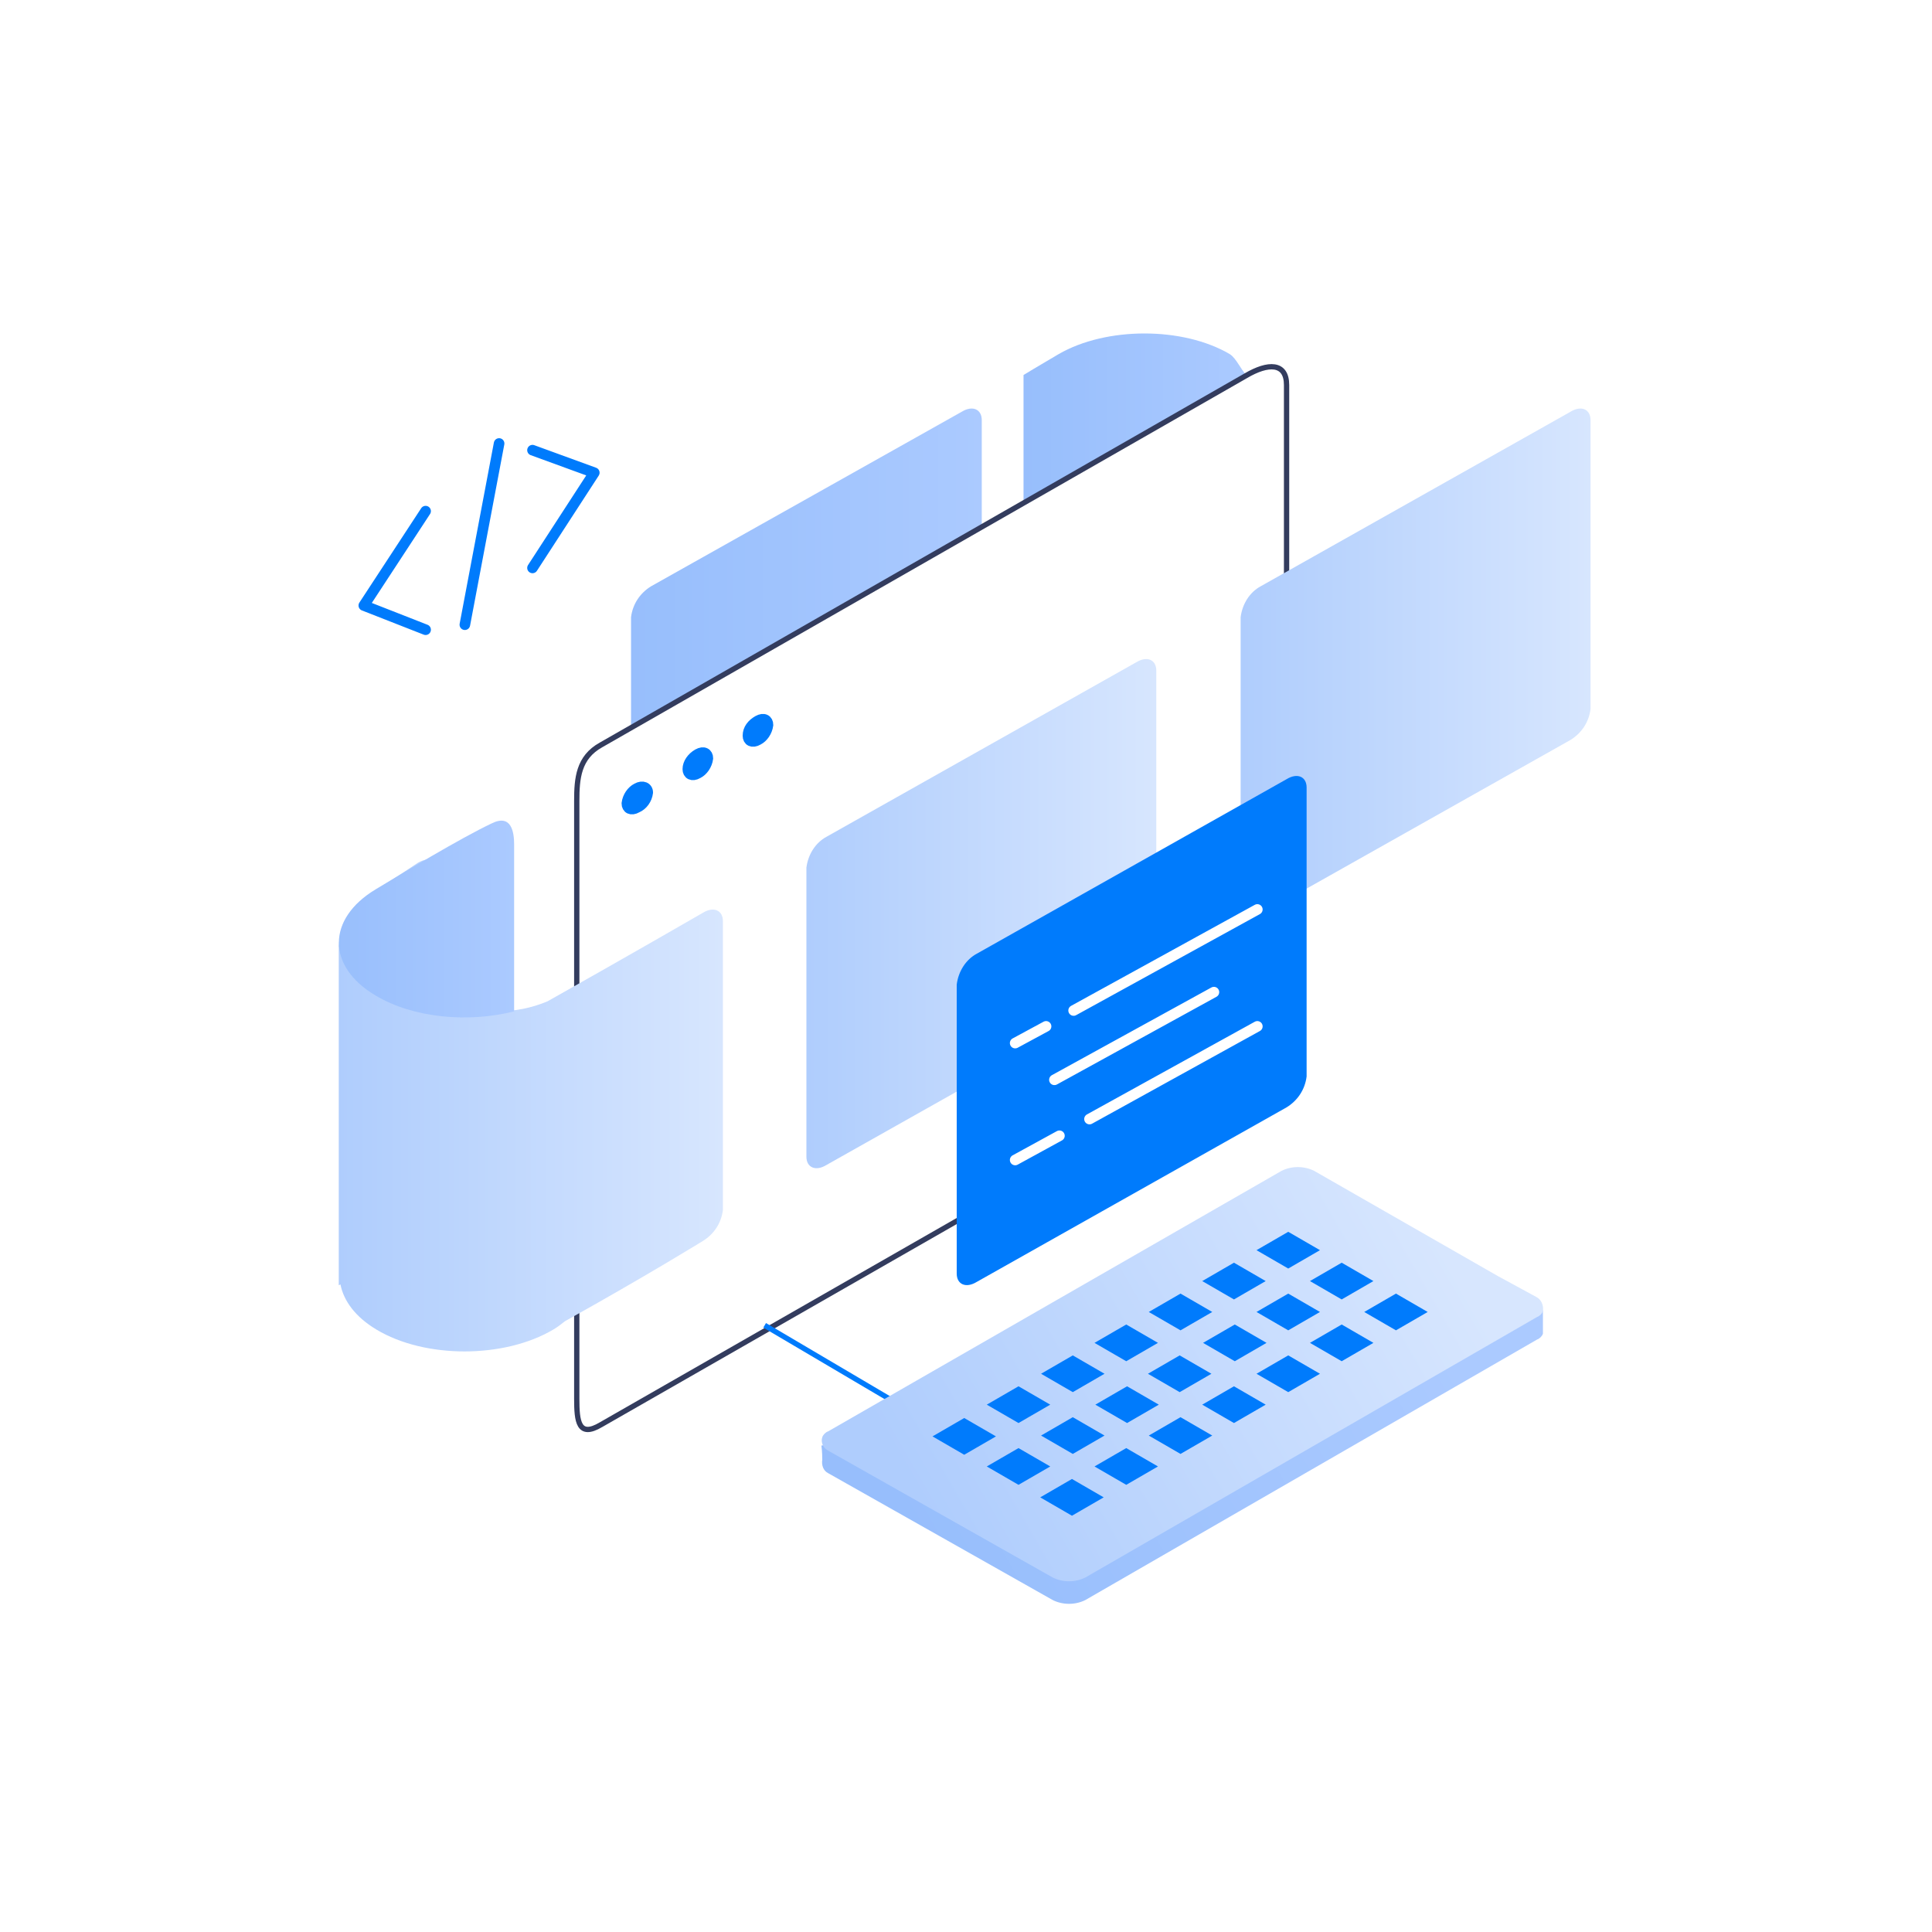 <?xml version="1.0" encoding="UTF-8"?>
<svg width="365px" height="365px" viewBox="0 0 365 365" version="1.1" xmlns="http://www.w3.org/2000/svg" xmlns:xlink="http://www.w3.org/1999/xlink">
    <title>img4</title>
    <defs>
        <linearGradient x1="0%" y1="49.999%" x2="100%" y2="49.999%" id="linearGradient-1">
            <stop stop-color="#97BEFC" offset="0%"></stop>
            <stop stop-color="#ABCAFF" offset="100%"></stop>
        </linearGradient>
        <linearGradient x1="0%" y1="49.998%" x2="100.112%" y2="49.998%" id="linearGradient-2">
            <stop stop-color="#97BEFC" offset="0%"></stop>
            <stop stop-color="#ABCAFF" offset="100%"></stop>
        </linearGradient>
        <linearGradient x1="0%" y1="50%" x2="100.215%" y2="50%" id="linearGradient-3">
            <stop stop-color="#AFCDFD" offset="0%"></stop>
            <stop stop-color="#D7E6FE" offset="100%"></stop>
        </linearGradient>
        <linearGradient x1="-8.08531985e-15%" y1="50%" x2="100%" y2="50%" id="linearGradient-4">
            <stop stop-color="#AFCDFD" offset="0%"></stop>
            <stop stop-color="#D7E6FE" offset="100%"></stop>
        </linearGradient>
        <linearGradient x1="-0.002%" y1="50.001%" x2="100%" y2="50.001%" id="linearGradient-5">
            <stop stop-color="#97BEFC" offset="0%"></stop>
            <stop stop-color="#ABCAFF" offset="100%"></stop>
        </linearGradient>
        <linearGradient x1="8.059%" y1="56.124%" x2="92.34%" y2="36.327%" id="linearGradient-6">
            <stop stop-color="#97BEFC" offset="0%"></stop>
            <stop stop-color="#ABCAFF" offset="100%"></stop>
        </linearGradient>
        <linearGradient x1="8.256%" y1="63.847%" x2="91.661%" y2="36.197%" id="linearGradient-7">
            <stop stop-color="#AFCDFD" offset="0%"></stop>
            <stop stop-color="#D7E6FE" offset="100%"></stop>
        </linearGradient>
    </defs>
    <g id="img4" stroke="none" stroke-width="1" fill="none" fill-rule="evenodd">
        <rect fill="#FFFFFF" x="0" y="0" width="365" height="365"></rect>
        <g id="developers" transform="translate(64, 63)">
            <g id="browser">
                <path d="M55.218,74.268 L55.218,53.601 C55.533,51.076 56.953,49.025 59.004,47.763 L117.693,14.79 C119.744,13.528 121.479,14.317 121.479,16.368 L121.479,36.404 L55.218,74.268 Z" id="Prostokąt_zaokrąglony_1356_kopia_10" fill="url(#linearGradient-1)"></path>
                <path d="M129.367,31.987 L129.367,7.849 C129.367,7.849 132.207,6.113 135.993,3.905 C144.986,-1.302 159.5,-1.302 168.335,3.905 C169.597,4.694 170.544,7.06 171.491,7.849 L129.367,31.987 Z" id="Prostokąt_zaokrąglony_1356_kopia_13" fill="url(#linearGradient-2)"></path>
                <g id="browser-2" transform="translate(44.963, 6.288)">
                    <path d="M4.575,71.45 L126.37,1.718 C130.629,-0.806 134.1,-0.806 134.1,3.454 L134.1,119.569 C134.1,123.828 130.629,127.615 126.37,130.139 L4.575,199.871 C0.316,202.395 -1.12098772e-14,199.24 -1.12098772e-14,194.98 L-1.12098772e-14,82.021 C-1.12098772e-14,77.761 0.316,73.817 4.575,71.45 Z" id="Prostokąt_zaokrąglony_1356" stroke="#333C5E"></path>
                    <path d="M11.359,79.654 C12.463,79.023 13.41,79.496 13.41,80.443 C13.252,81.705 12.463,82.81 11.359,83.283 C10.255,83.914 9.466,83.441 9.466,82.494 C9.624,81.232 10.412,80.128 11.359,79.654 Z M22.876,73.186 C23.98,72.555 24.769,73.028 24.769,73.975 C24.611,75.237 23.823,76.341 22.876,76.814 C21.772,77.446 20.983,76.972 20.983,76.026 C20.983,74.921 21.772,73.817 22.876,73.186 L22.876,73.186 Z M34.235,66.875 C35.339,66.244 36.128,66.718 36.128,67.664 C35.97,68.926 35.182,70.031 34.235,70.504 C33.131,71.135 32.342,70.662 32.342,69.715 C32.342,68.453 33.131,67.506 34.235,66.875 L34.235,66.875 Z" id="Elipsa_1360_kopia_2" stroke="#007BFC" stroke-width="2" fill="#007BFC"></path>
                </g>
                <path d="M174.173,47.763 L232.703,14.79 C234.754,13.528 236.49,14.317 236.49,16.368 L236.49,70.955 C236.174,73.479 234.754,75.53 232.703,76.792 L174.173,109.765 C172.122,111.027 170.386,110.238 170.386,108.187 L170.386,53.601 C170.702,51.076 172.122,48.868 174.173,47.763 Z" id="Prostokąt_zaokrąglony_1356_kopia_8" fill="url(#linearGradient-3)"></path>
                <path d="M92.135,95.093 L150.666,62.12 C152.717,60.858 154.452,61.647 154.452,63.698 L154.452,118.284 C154.136,120.809 152.717,122.859 150.666,124.122 L92.135,157.094 C90.084,158.357 88.348,157.568 88.348,155.517 L88.348,100.93 C88.664,98.406 90.084,96.197 92.135,95.093 Z" id="Prostokąt_zaokrąglony_1356_kopia_9" fill="url(#linearGradient-3)"></path>
                <g id="Grupa_62" transform="translate(0, 92.04)">
                    <path d="M68.786,79.412 C68.786,79.412 58.058,86.038 42.754,94.557 C41.965,95.188 41.334,95.661 40.546,96.135 C31.237,101.656 16.25,101.656 7.099,96.135 C3.155,93.768 0.947,90.771 0.316,87.615 L2.62731496e-16,87.773 L2.62731496e-16,23.721 C0.316,19.461 2.682,15.675 6.311,13.624 C12.621,9.522 14.988,7.944 14.988,7.944 C17.196,6.682 18.932,7.471 18.932,9.522 L29.975,36.026 C33.288,36.026 36.444,35.395 39.441,34.133 C55.691,24.983 68.786,17.41 68.786,17.41 C70.836,16.148 72.572,16.937 72.572,18.988 L72.572,73.574 C72.256,76.099 70.836,78.149 68.786,79.412 L68.786,79.412 Z" id="Prostokąt_zaokrąglony_1356_kopia_12" fill="url(#linearGradient-4)"></path>
                    <path d="M33.131,36.026 C24.454,38.235 14.041,37.288 6.942,33.029 C-2.366,27.507 -2.209,18.514 6.942,12.993 C11.675,10.153 22.876,3.369 28.871,0.529 C32.657,-1.364 33.131,2.265 33.131,4.473 L33.131,36.026 L33.131,36.026 Z" id="Prostokąt_zaokrąglony_1356_kopia_15" fill="url(#linearGradient-5)"></path>
                </g>
            </g>
            <path d="M36.601,22.048 L48.276,26.307 L36.601,44.293 M16.408,33.565 L4.733,51.392 L16.408,55.967 M23.823,55.021 L30.291,20.786" id="Kształt_1556_kopia_5" stroke="#007BFC" stroke-width="2" stroke-linecap="round" stroke-linejoin="round"></path>
            <g id="keyboard" transform="translate(80.46, 157.489)">
                <line x1="24.611" y1="44.411" x2="0" y2="29.896" id="Kształt_1557" stroke="#007BFC"></line>
                <path d="M147.037,27.057 L10.728,52.615 C10.728,52.615 10.886,53.719 10.886,55.297 C10.728,56.243 11.044,57.348 11.99,57.821 L54.429,81.801 C56.322,82.748 58.689,82.748 60.582,81.801 L145.933,32.578 C146.406,32.421 146.879,31.947 147.037,31.474 L147.037,27.057 Z" id="Kształt_1556_kopia_4" fill="url(#linearGradient-6)"></path>
                <path d="M145.775,24.532 L138.518,20.588 L103.809,0.71 C101.916,-0.237 99.55,-0.237 97.657,0.71 L11.99,49.933 C11.517,50.09 11.044,50.564 10.886,51.037 C10.57,51.984 11.044,53.088 11.99,53.561 L54.429,77.541 C56.322,78.488 58.689,78.488 60.582,77.541 L145.933,28.319 C146.406,28.161 146.879,27.688 147.037,27.214 C147.195,26.11 146.721,25.006 145.775,24.532 C145.775,24.69 145.775,24.69 145.775,24.532 L145.775,24.532 Z" id="Kształt_1556_kopia" fill="url(#linearGradient-7)"></path>
                <path d="M31.711,50.879 L37.706,54.35 L43.701,50.879 L37.706,47.408 L31.711,50.879 Z M41.965,44.884 L47.961,48.355 L53.956,44.884 L47.961,41.413 L41.965,44.884 Z M52.22,39.047 L58.215,42.518 L64.21,39.047 L58.215,35.576 L52.22,39.047 Z M62.317,33.21 L68.312,36.68 L74.307,33.21 L68.312,29.739 L62.317,33.21 Z M72.572,27.372 L78.567,30.843 L84.562,27.372 L78.567,23.901 L72.572,27.372 Z M82.669,21.535 L88.664,25.006 L94.659,21.535 L88.664,18.064 L82.669,21.535 Z M92.924,15.698 L98.919,19.168 L104.914,15.698 L98.919,12.227 L92.924,15.698 Z M41.965,56.559 L47.961,60.03 L53.956,56.559 L47.961,53.088 L41.965,56.559 Z M52.22,50.721 L58.215,54.192 L64.21,50.721 L58.215,47.251 L52.22,50.721 Z M62.475,44.884 L68.47,48.355 L74.465,44.884 L68.47,41.413 L62.475,44.884 Z M72.414,39.047 L78.409,42.518 L84.404,39.047 L78.409,35.576 L72.414,39.047 Z M82.827,33.21 L88.822,36.68 L94.817,33.21 L88.822,29.739 L82.827,33.21 Z M92.924,27.372 L98.919,30.843 L104.914,27.372 L98.919,23.901 L92.924,27.372 Z M103.021,21.535 L109.016,25.006 L115.011,21.535 L109.016,18.064 L103.021,21.535 Z M52.062,62.396 L58.058,65.867 L64.053,62.396 L58.058,58.925 L52.062,62.396 Z M62.317,56.559 L68.312,60.03 L74.307,56.559 L68.312,53.088 L62.317,56.559 Z M72.572,50.721 L78.567,54.192 L84.562,50.721 L78.567,47.251 L72.572,50.721 Z M82.669,44.884 L88.664,48.355 L94.659,44.884 L88.664,41.413 L82.669,44.884 Z M92.924,39.047 L98.919,42.518 L104.914,39.047 L98.919,35.576 L92.924,39.047 Z M103.021,33.21 L109.016,36.68 L115.011,33.21 L109.016,29.739 L103.021,33.21 Z M113.275,27.372 L119.27,30.843 L125.265,27.372 L119.27,23.901 L113.275,27.372 Z" id="Kształt_1556_kopia_3" fill="#007BFC"></path>
            </g>
            <g id="wp" transform="translate(116.746, 83.599)">
                <path d="M3.786,33.581 L62.317,0.608 C64.368,-0.654 66.104,0.135 66.104,2.185 L66.104,56.772 C65.788,59.296 64.368,61.347 62.317,62.609 L3.786,95.582 C1.735,96.844 0,96.056 0,94.005 L0,39.418 C0.316,36.894 1.735,34.685 3.786,33.581 Z" id="Prostokąt_zaokrąglony_1356_kopia_6" fill="#007BFC"></path>
                <path d="M11.044,50.462 L16.881,47.306 M22.087,44.309 L56.795,25.219 M18.459,57.403 L48.592,40.838 M11.044,72.549 L19.405,67.973 M25.085,64.818 L56.795,47.306" id="Kształt_1573" stroke="#FFFFFF" stroke-width="2" stroke-linecap="round" stroke-linejoin="round"></path>
            </g>
        </g>
    </g>
</svg>